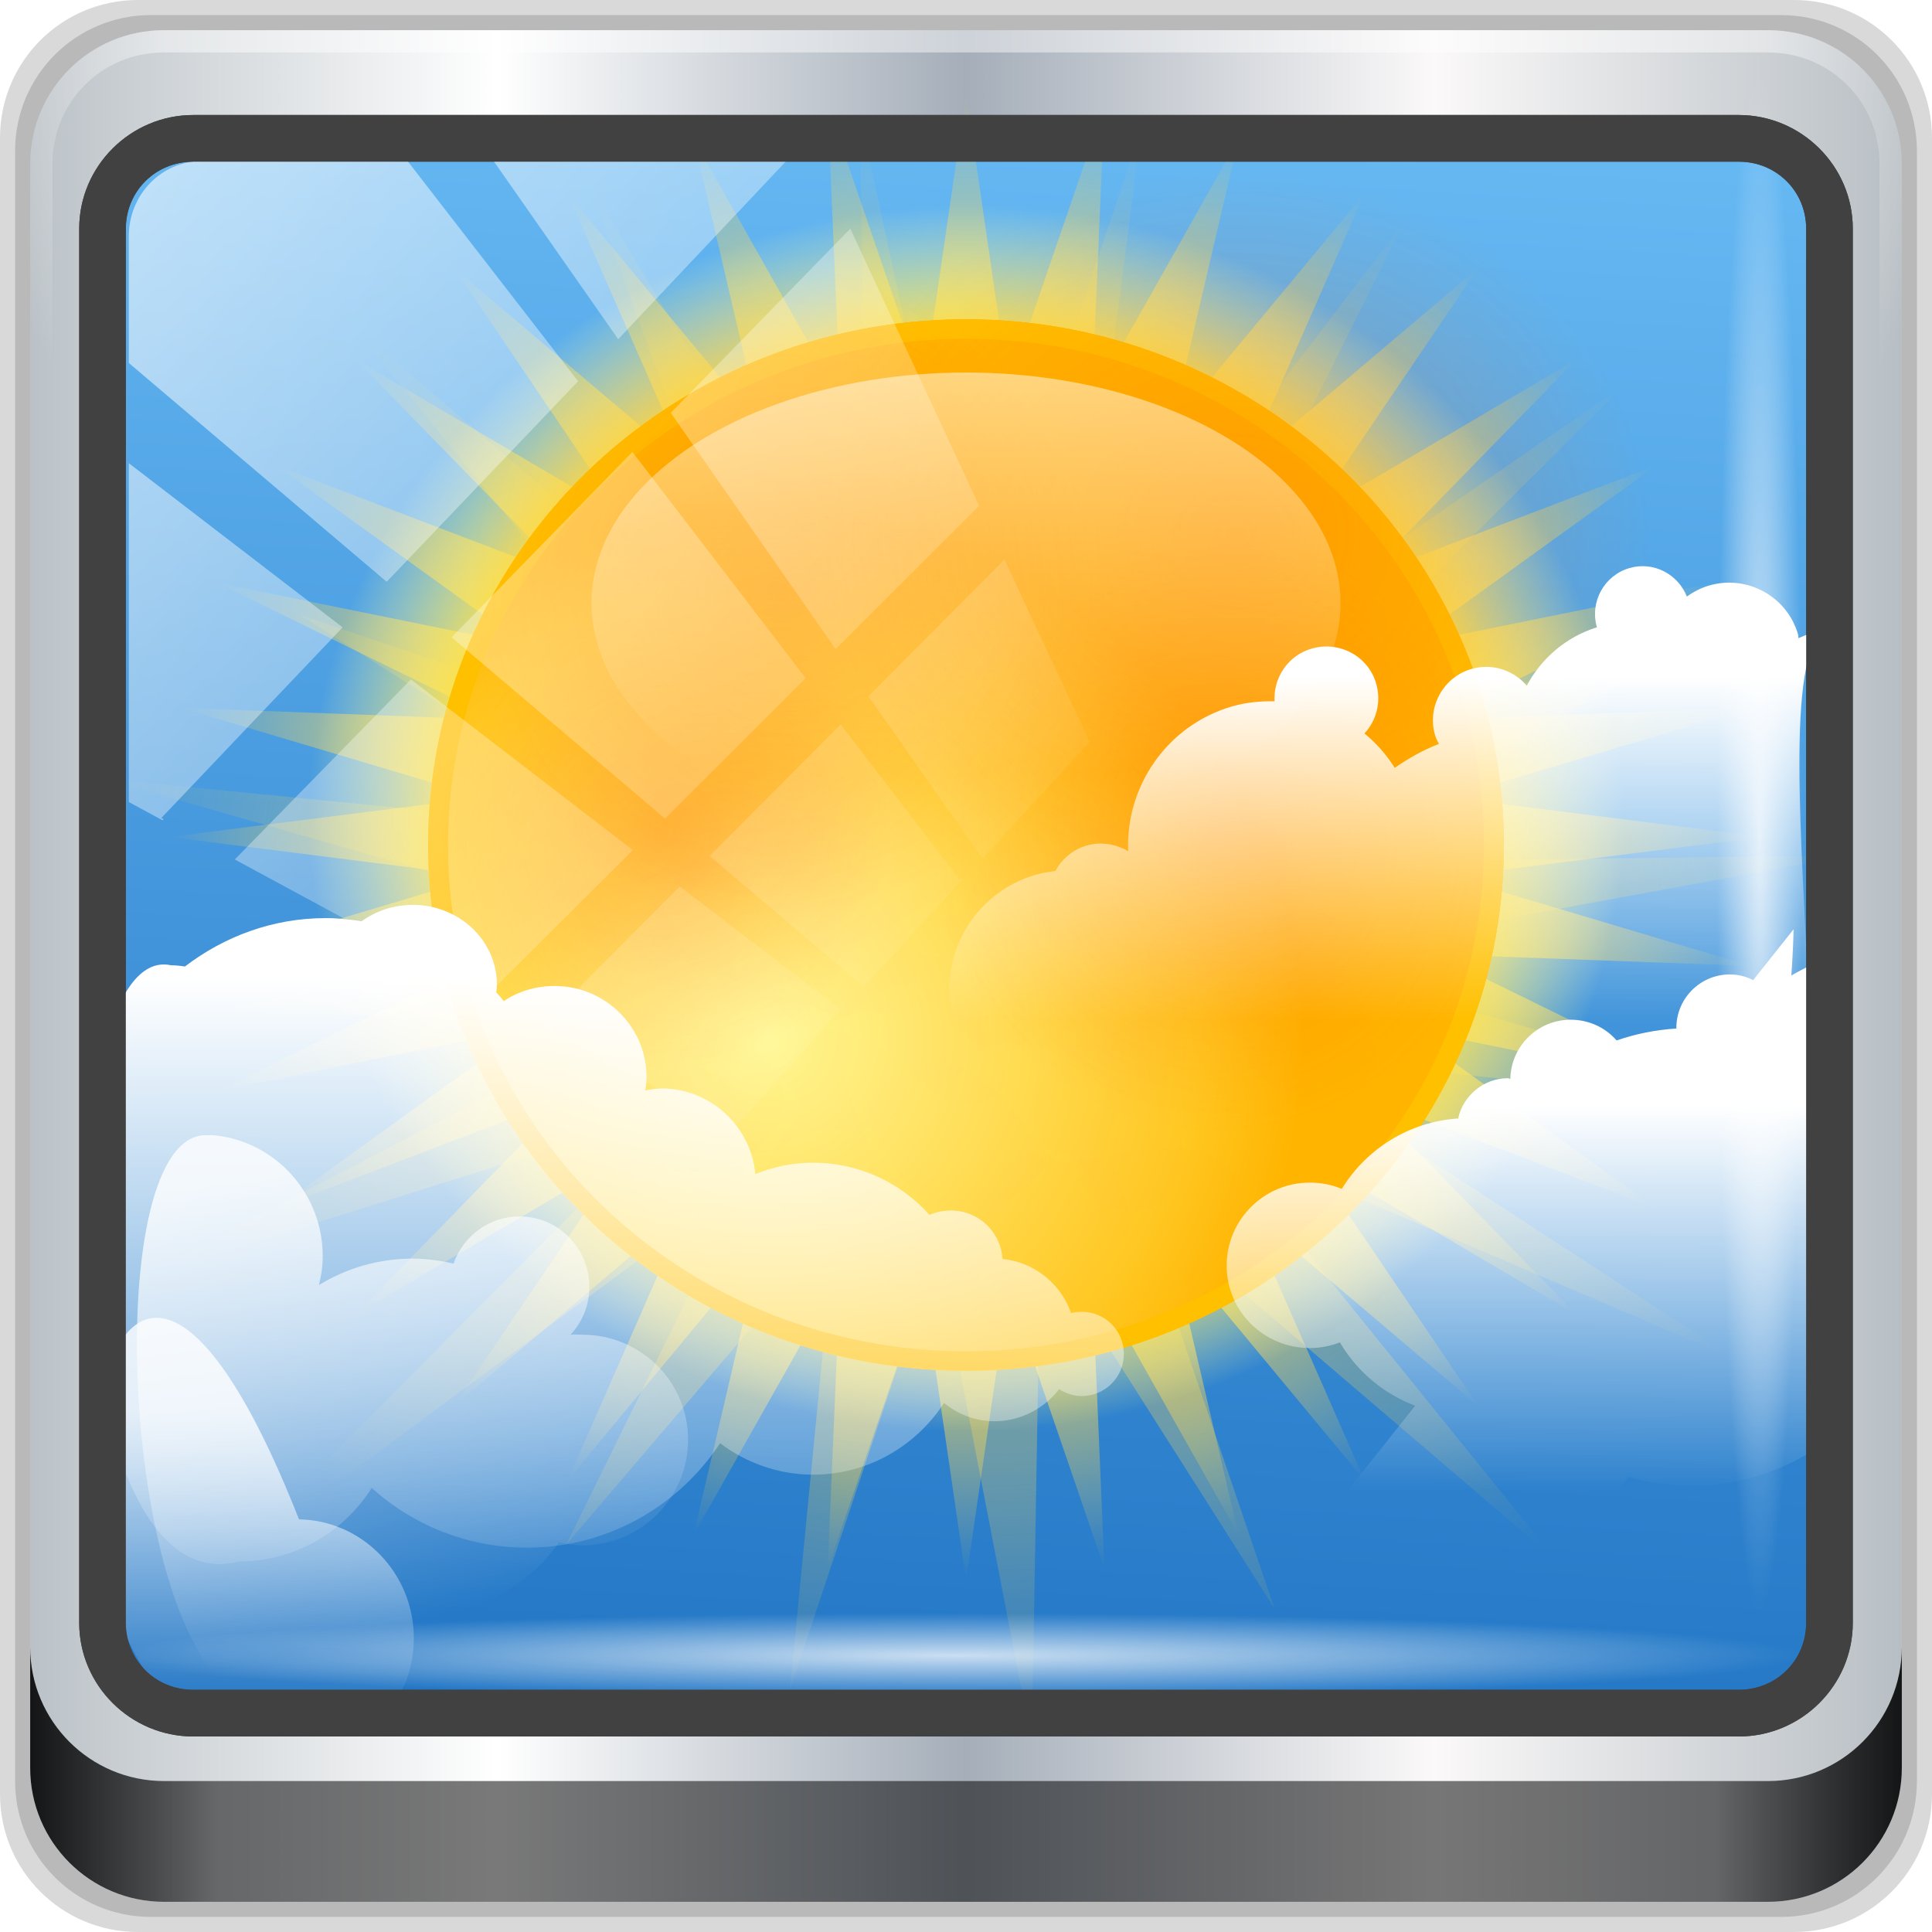 <?xml version="1.0" encoding="UTF-8" standalone="no"?>
<!-- Created with Inkscape (http://www.inkscape.org/) -->

<svg
   xmlns:dc="http://purl.org/dc/elements/1.1/"
   xmlns:cc="http://creativecommons.org/ns#"
   xmlns:rdf="http://www.w3.org/1999/02/22-rdf-syntax-ns#"
   xmlns:svg="http://www.w3.org/2000/svg"
   xmlns="http://www.w3.org/2000/svg"
   xmlns:xlink="http://www.w3.org/1999/xlink"
   xmlns:sodipodi="http://sodipodi.sourceforge.net/DTD/sodipodi-0.dtd"
   xmlns:inkscape="http://www.inkscape.org/namespaces/inkscape"
   width="96px"
   height="96px"
   id="svg15909"
   version="1.1"
   inkscape:version="0.92.2 5c3e80d, 2017-08-06"
   sodipodi:docname="weather-clouds.svg">
  <defs
     id="defs15911">
    <linearGradient
       y2="47"
       x2="90"
       y1="47"
       x1="6"
       gradientTransform="matrix(1.107,0,0,1.107,-5.143,-4.036)"
       gradientUnits="userSpaceOnUse"
       id="linearGradient3825"
       xlink:href="#linearGradient6139-0"
       inkscape:collect="always" />
    <linearGradient
       id="linearGradient6139-0">
      <stop
         id="stop6141-2"
         offset="0"
         style="stop-color:#bbc2c7;stop-opacity:1" />
      <stop
         style="stop-color:#ffffff;stop-opacity:1;"
         offset="0.25"
         id="stop6151-0" />
      <stop
         style="stop-color:#a5aeb9;stop-opacity:1"
         offset="0.5"
         id="stop6147-1" />
      <stop
         id="stop6149-4"
         offset="0.75"
         style="stop-color:#fbf9f9;stop-opacity:1;" />
      <stop
         id="stop6143-4"
         offset="1"
         style="stop-color:#b8bfc4;stop-opacity:1" />
    </linearGradient>
    <radialGradient
       r="42"
       fy="-27"
       fx="48"
       cy="-27"
       cx="48"
       gradientTransform="matrix(-1.187,0,0,-0.969,104.978,-24.657)"
       gradientUnits="userSpaceOnUse"
       id="radialGradient3827"
       xlink:href="#linearGradient4091-0-3-0-7"
       inkscape:collect="always" />
    <linearGradient
       id="linearGradient4091-0-3-0-7">
      <stop
         style="stop-color:#ffffff;stop-opacity:1;"
         offset="0"
         id="stop4093-3-6-4-2" />
      <stop
         id="stop4099-6-1-8-3"
         offset="0.8"
         style="stop-color:#ffffff;stop-opacity:1;" />
      <stop
         style="stop-color:#ffffff;stop-opacity:0;"
         offset="1"
         id="stop4095-1-0-7-9" />
    </linearGradient>
    <linearGradient
       y2="88.172"
       x2="94.5"
       y1="88.172"
       x1="1.5"
       gradientTransform="translate(-3e-6)"
       gradientUnits="userSpaceOnUse"
       id="linearGradient3829"
       xlink:href="#linearGradient3832-0-6-1-1"
       inkscape:collect="always" />
    <linearGradient
       id="linearGradient3832-0-6-1-1">
      <stop
         style="stop-color:#000000;stop-opacity:1;"
         offset="0"
         id="stop3834-6-3-7-1" />
      <stop
         id="stop3872-2-4"
         offset="0.1"
         style="stop-color:#000000;stop-opacity:0.588;" />
      <stop
         style="stop-color:#000000;stop-opacity:0.588;"
         offset="0.9"
         id="stop3844-6-2-7-6" />
      <stop
         style="stop-color:#000000;stop-opacity:1;"
         offset="1"
         id="stop3836-5-0-2-9" />
    </linearGradient>
    <linearGradient
       x1="45.448"
       y1="92.54"
       x2="45.448"
       y2="7.017"
       id="ButtonShadow-1"
       gradientUnits="userSpaceOnUse"
       gradientTransform="scale(1.006,0.994)">
      <stop
         id="stop3750-9"
         style="stop-color:#000000;stop-opacity:1"
         offset="0" />
      <stop
         id="stop3752-9"
         style="stop-color:#000000;stop-opacity:0.588"
         offset="1" />
    </linearGradient>
    <filter
       color-interpolation-filters="sRGB"
       id="filter3174-3">
      <feGaussianBlur
         id="feGaussianBlur3176-6"
         stdDeviation="1.71" />
    </filter>
    <linearGradient
       inkscape:collect="always"
       xlink:href="#linearGradient3700-5"
       id="linearGradient13189"
       x1="38.97"
       y1="52.984"
       x2="43.66"
       y2="-28.269"
       gradientUnits="userSpaceOnUse"
       gradientTransform="translate(0,32)" />
    <linearGradient
       id="linearGradient3700-5">
      <stop
         id="stop3702-49"
         offset="0"
         style="stop-color:#2276c5;stop-opacity:1;" />
      <stop
         id="stop3704-12"
         offset="1"
         style="stop-color:#68baf4;stop-opacity:1;" />
    </linearGradient>
    <clipPath
       id="clipPath3301-6"
       clipPathUnits="userSpaceOnUse">
      <rect
         style="fill:#ff00ff;fill-opacity:1;fill-rule:nonzero;stroke:none;display:inline"
         id="rect3303-2"
         width="84"
         height="80"
         x="6"
         y="6"
         rx="6"
         ry="6" />
    </clipPath>
    <radialGradient
       r="52.047"
       fy="31.114"
       fx="65.325"
       cy="31.114"
       cx="65.325"
       gradientTransform="matrix(0.834,0,0,0.777,-5.99,21.956)"
       gradientUnits="userSpaceOnUse"
       id="radialGradient4524-3-8"
       xlink:href="#linearGradient3762-0-6-6"
       inkscape:collect="always" />
    <linearGradient
       id="linearGradient3762-0-6-6">
      <stop
         id="stop3764-5-7-3"
         offset="0"
         style="stop-color:#ffda56;stop-opacity:1;" />
      <stop
         style="stop-color:#ffda56;stop-opacity:1;"
         offset="0.641"
         id="stop3770-3-8-3" />
      <stop
         id="stop3766-9-3-5"
         offset="1"
         style="stop-color:#ffda56;stop-opacity:0;" />
    </linearGradient>
    <radialGradient
       r="40"
       fy="32"
       fx="64"
       cy="32"
       cx="64"
       gradientUnits="userSpaceOnUse"
       id="radialGradient4522-7-2"
       xlink:href="#linearGradient3762-0-6-6"
       inkscape:collect="always" />
    <linearGradient
       id="linearGradient15722">
      <stop
         id="stop15724"
         offset="0"
         style="stop-color:#ffda56;stop-opacity:1;" />
      <stop
         style="stop-color:#ffda56;stop-opacity:1;"
         offset="0.641"
         id="stop15726" />
      <stop
         id="stop15728"
         offset="1"
         style="stop-color:#ffda56;stop-opacity:0;" />
    </linearGradient>
    <radialGradient
       r="32"
       fy="32"
       fx="64"
       cy="32"
       cx="64"
       gradientUnits="userSpaceOnUse"
       id="radialGradient4520-4-6"
       xlink:href="#linearGradient3752-3-6-6"
       inkscape:collect="always"
       gradientTransform="matrix(1.021,0,0,0.952,-17.336,10.204)" />
    <linearGradient
       id="linearGradient3752-3-6-6">
      <stop
         style="stop-color:#ffdc4d;stop-opacity:1;"
         offset="0"
         id="stop3754-6-7-5" />
      <stop
         id="stop3756-2-4-5"
         offset="0.776"
         style="stop-color:#ffe041;stop-opacity:1;" />
      <stop
         style="stop-color:#fffda4;stop-opacity:0;"
         offset="1"
         id="stop3758-7-2-1" />
    </linearGradient>
    <radialGradient
       r="32"
       fy="43.852"
       fx="52.148"
       cy="43.852"
       cx="52.148"
       gradientUnits="userSpaceOnUse"
       id="radialGradient4518-8-0"
       xlink:href="#linearGradient3699-8-1-2"
       inkscape:collect="always"
       gradientTransform="matrix(0.835,0,0,0.816,-5.457,15.865)" />
    <linearGradient
       id="linearGradient3699-8-1-2">
      <stop
         id="stop3701-8-2-0"
         offset="0"
         style="stop-color:#fff894;stop-opacity:1;" />
      <stop
         style="stop-color:#ffc822;stop-opacity:1;"
         offset="0.8"
         id="stop4084-2-2" />
      <stop
         id="stop3703-4-7-5"
         offset="1"
         style="stop-color:#ffb400;stop-opacity:1;" />
    </linearGradient>
    <clipPath
       id="clipPath4303-1"
       clipPathUnits="userSpaceOnUse">
      <path
         transform="matrix(0.844,0,0,0.844,-6,14)"
         d="m 96,32 a 32,32 0 1 1 -64,0 32,32 0 1 1 64,0 z"
         sodipodi:ry="32"
         sodipodi:rx="32"
         sodipodi:cy="32"
         sodipodi:cx="64"
         id="path4305-6"
         style="color:#000000;fill:#ff0000;fill-opacity:1;fill-rule:nonzero;stroke:none;stroke-width:1.5;marker:none;visibility:visible;display:inline;overflow:visible;enable-background:accumulate"
         sodipodi:type="arc" />
    </clipPath>
    <radialGradient
       r="10.81"
       fy="44.185"
       fx="57.034"
       cy="44.185"
       cx="57.034"
       gradientTransform="matrix(1.309,0,0,1.367,-14.244,-18.935)"
       gradientUnits="userSpaceOnUse"
       id="radialGradient4508-7-8"
       xlink:href="#linearGradient4271-7-4"
       inkscape:collect="always" />
    <linearGradient
       id="linearGradient4271-7-4"
       inkscape:collect="always">
      <stop
         id="stop4273-6-9"
         offset="0"
         style="stop-color:#ff6600;stop-opacity:1;" />
      <stop
         id="stop4275-7-6"
         offset="1"
         style="stop-color:#ff6600;stop-opacity:0;" />
    </linearGradient>
    <radialGradient
       r="10.81"
       fy="44.185"
       fx="57.034"
       cy="44.185"
       cx="57.034"
       gradientTransform="matrix(1.032,0,0,1.078,-25.806,-6.159)"
       gradientUnits="userSpaceOnUse"
       id="radialGradient4510-5-2"
       xlink:href="#linearGradient4271-7-4"
       inkscape:collect="always" />
    <radialGradient
       r="10.81"
       fy="44.185"
       fx="57.034"
       cy="44.185"
       cx="57.034"
       gradientTransform="matrix(1.436,0,0,1.501,-43.027,-36.855)"
       gradientUnits="userSpaceOnUse"
       id="radialGradient4512-9-0"
       xlink:href="#linearGradient4271-7-4"
       inkscape:collect="always" />
    <radialGradient
       r="10.81"
       fy="44.185"
       fx="57.034"
       cy="44.185"
       cx="57.034"
       gradientTransform="matrix(1.903,0,0,1.676,-47.124,-47.53)"
       gradientUnits="userSpaceOnUse"
       id="radialGradient4514-3-9"
       xlink:href="#linearGradient4271-7-4"
       inkscape:collect="always" />
    <linearGradient
       y2="55.536"
       x2="64.996"
       y1="-0.909"
       x1="64.996"
       gradientUnits="userSpaceOnUse"
       id="linearGradient4516-3-7"
       xlink:href="#linearGradient4090-5-3"
       inkscape:collect="always"
       gradientTransform="matrix(0.582,0,0,0.358,10.78,18.51)" />
    <linearGradient
       id="linearGradient4090-5-3"
       inkscape:collect="always">
      <stop
         id="stop4092-1-2"
         offset="0"
         style="stop-color:#ffffff;stop-opacity:1;" />
      <stop
         id="stop4094-9-9"
         offset="1"
         style="stop-color:#ffffff;stop-opacity:0;" />
    </linearGradient>
    <filter
       height="1.24"
       y="-0.12"
       width="1.235"
       x="-0.118"
       id="filter4421-9"
       inkscape:collect="always"
       color-interpolation-filters="sRGB">
      <feGaussianBlur
         id="feGaussianBlur4423-4"
         stdDeviation="0.569"
         inkscape:collect="always" />
    </filter>
    <filter
       height="1.257"
       y="-0.129"
       width="1.271"
       x="-0.135"
       id="filter4425-7"
       inkscape:collect="always"
       color-interpolation-filters="sRGB">
      <feGaussianBlur
         id="feGaussianBlur4427-7"
         stdDeviation="0.569"
         inkscape:collect="always" />
    </filter>
    <filter
       id="filter4429-8"
       inkscape:collect="always"
       color-interpolation-filters="sRGB">
      <feGaussianBlur
         id="feGaussianBlur4431-2"
         stdDeviation="0.569"
         inkscape:collect="always" />
    </filter>
    <filter
       height="1.232"
       y="-0.116"
       width="1.138"
       x="-0.069"
       id="filter4433-5"
       inkscape:collect="always"
       color-interpolation-filters="sRGB">
      <feGaussianBlur
         id="feGaussianBlur4435-2"
         stdDeviation="0.569"
         inkscape:collect="always" />
    </filter>
    <filter
       id="filter4437-9"
       inkscape:collect="always"
       color-interpolation-filters="sRGB">
      <feGaussianBlur
         id="feGaussianBlur4439-1"
         stdDeviation="0.569"
         inkscape:collect="always" />
    </filter>
    <filter
       id="filter4441-7"
       inkscape:collect="always"
       color-interpolation-filters="sRGB">
      <feGaussianBlur
         id="feGaussianBlur4443-4"
         stdDeviation="0.569"
         inkscape:collect="always" />
    </filter>
    <filter
       id="filter4445-2"
       inkscape:collect="always"
       color-interpolation-filters="sRGB">
      <feGaussianBlur
         id="feGaussianBlur4447-9"
         stdDeviation="0.569"
         inkscape:collect="always" />
    </filter>
    <filter
       height="1.2"
       y="-0.1"
       width="1.146"
       x="-0.073"
       id="filter4449-8"
       inkscape:collect="always"
       color-interpolation-filters="sRGB">
      <feGaussianBlur
         id="feGaussianBlur4451-5"
         stdDeviation="0.569"
         inkscape:collect="always" />
    </filter>
    <filter
       id="filter4453-4"
       inkscape:collect="always"
       color-interpolation-filters="sRGB">
      <feGaussianBlur
         id="feGaussianBlur4455-3"
         stdDeviation="0.569"
         inkscape:collect="always" />
    </filter>
    <filter
       id="filter4457-6"
       inkscape:collect="always"
       color-interpolation-filters="sRGB">
      <feGaussianBlur
         id="feGaussianBlur4459-0"
         stdDeviation="0.569"
         inkscape:collect="always" />
    </filter>
    <filter
       height="1.421"
       y="-0.21"
       width="1.207"
       x="-0.103"
       id="filter4461-2"
       inkscape:collect="always"
       color-interpolation-filters="sRGB">
      <feGaussianBlur
         id="feGaussianBlur4463-0"
         stdDeviation="0.569"
         inkscape:collect="always" />
    </filter>
    <filter
       height="1.22"
       y="-0.11"
       width="1.142"
       x="-0.071"
       id="filter4465-1"
       inkscape:collect="always"
       color-interpolation-filters="sRGB">
      <feGaussianBlur
         id="feGaussianBlur4467-0"
         stdDeviation="0.569"
         inkscape:collect="always" />
    </filter>
    <filter
       id="filter4469-4"
       inkscape:collect="always"
       color-interpolation-filters="sRGB">
      <feGaussianBlur
         id="feGaussianBlur4471-3"
         stdDeviation="0.569"
         inkscape:collect="always" />
    </filter>
    <filter
       height="1.241"
       y="-0.121"
       width="1.14"
       x="-0.07"
       id="filter4473-0"
       inkscape:collect="always"
       color-interpolation-filters="sRGB">
      <feGaussianBlur
         id="feGaussianBlur4475-4"
         stdDeviation="0.569"
         inkscape:collect="always" />
    </filter>
    <clipPath
       id="clipPath3974-1"
       clipPathUnits="userSpaceOnUse">
      <rect
         ry="6"
         rx="6"
         y="6"
         x="6"
         height="84"
         width="84"
         id="rect3976-0"
         style="fill:#ff00ff;fill-opacity:1;fill-rule:nonzero;stroke:none" />
    </clipPath>
    <linearGradient
       inkscape:collect="always"
       xlink:href="#linearGradient3814-9-2"
       id="linearGradient14021"
       gradientUnits="userSpaceOnUse"
       gradientTransform="matrix(-0.96,0.279,0.279,0.96,113.439,9.947)"
       x1="39.819"
       y1="13.056"
       x2="44.586"
       y2="29.471" />
    <linearGradient
       id="linearGradient3814-9-2"
       inkscape:collect="always">
      <stop
         id="stop3816-9-47"
         offset="0"
         style="stop-color:#ffffff;stop-opacity:1;" />
      <stop
         id="stop3818-8-10"
         offset="1"
         style="stop-color:#ffffff;stop-opacity:0;" />
    </linearGradient>
    <linearGradient
       inkscape:collect="always"
       xlink:href="#linearGradient3814-9-2"
       id="linearGradient14023"
       gradientUnits="userSpaceOnUse"
       gradientTransform="translate(-10,-8.348)"
       x1="35.838"
       y1="56.924"
       x2="35.838"
       y2="89.995" />
    <linearGradient
       inkscape:collect="always"
       xlink:href="#linearGradient3814-9-2"
       id="linearGradient14025"
       gradientUnits="userSpaceOnUse"
       gradientTransform="translate(44.277,10.885)"
       x1="45.967"
       y1="28.946"
       x2="45.967"
       y2="48.086" />
    <linearGradient
       inkscape:collect="always"
       xlink:href="#linearGradient3814-9-2"
       id="linearGradient14027"
       gradientUnits="userSpaceOnUse"
       gradientTransform="matrix(-1,0,0,1,80.942,32.977)"
       x1="76.758"
       y1="27.41"
       x2="71.266"
       y2="50.225" />
    <linearGradient
       inkscape:collect="always"
       xlink:href="#linearGradient3862-9-7"
       id="linearGradient14029"
       gradientUnits="userSpaceOnUse"
       gradientTransform="matrix(-1.08,0,0,1.099,90.822,0.802)"
       x1="75.918"
       y1="63.139"
       x2="75.918"
       y2="76.55" />
    <linearGradient
       id="linearGradient3862-9-7"
       inkscape:collect="always">
      <stop
         id="stop3864-9-2"
         offset="0"
         style="stop-color:#ffffff;stop-opacity:1;" />
      <stop
         id="stop3866-2-0"
         offset="1"
         style="stop-color:#ffffff;stop-opacity:0;" />
    </linearGradient>
    <linearGradient
       inkscape:collect="always"
       xlink:href="#linearGradient4213-7-8"
       id="linearGradient4967"
       gradientUnits="userSpaceOnUse"
       x1="2.771"
       y1="-28.642"
       x2="50.528"
       y2="14.514" />
    <linearGradient
       inkscape:collect="always"
       id="linearGradient4213-7-8">
      <stop
         style="stop-color:#ffffff;stop-opacity:1;"
         offset="0"
         id="stop4215-6-5" />
      <stop
         style="stop-color:#ffffff;stop-opacity:0;"
         offset="1"
         id="stop4217-5-2" />
    </linearGradient>
    <clipPath
       clipPathUnits="userSpaceOnUse"
       id="clipPath4156-4-6">
      <path
         style="opacity:0.6;fill:#ffffff;fill-opacity:1;stroke:none"
         d="m 27.046,-55.695 -14.214,13.321 0.061,0 15.653,21.771 10.231,-10.546 C 38.562,-32.302 27.468,-54.819 27.046,-55.695 z M 9.647,-39.383 -5.241,-25.321 15.988,-7.806 26.372,-18.383 9.647,-39.383 z m 31.491,12.951 -9.741,9.714 8.945,12.458 7.781,-7.555 -6.984,-14.617 z m -49.84,4.379 -13.754,12.982 26.283,13.846 0.061,-0.062 -0.123,-0.062 L 13.599,-5.401 -8.702,-22.053 z m 38.015,7.401 -9.803,9.775 11.579,9.559 7.628,-7.401 -8.669,-11.009 -0.735,-0.925 z m 20.187,5.674 -7.383,7.216 6.188,8.542 5.82,-6.137 -4.626,-9.621 z m -32.195,6.322 -9.557,9.498 13.662,7.185 7.934,-7.678 -12.039,-9.004 z m 23.312,2.374 -7.107,6.938 8.363,6.907 5.361,-5.674 -0.061,-0.092 -0.092,0.123 -6.464,-8.203 z m -8.73,8.542 -7.505,7.339 10.354,5.458 c 1.397,-1.321 5.675,-6.123 5.851,-6.322 L 31.886,8.26 z"
         id="path4158-0-3"
         inkscape:connector-curvature="0" />
    </clipPath>
    <radialGradient
       r="43.199"
       fy="44.893"
       fx="13.948"
       cy="44.893"
       cx="13.948"
       gradientTransform="matrix(0.975,0,0,0.049,33.826,80.064)"
       gradientUnits="userSpaceOnUse"
       id="radialGradient4992"
       xlink:href="#linearGradient4133-5"
       inkscape:collect="always" />
    <linearGradient
       inkscape:collect="always"
       id="linearGradient4133-5">
      <stop
         style="stop-color:#ffffff;stop-opacity:1;"
         offset="0"
         id="stop4135-4" />
      <stop
         style="stop-color:#ffffff;stop-opacity:0;"
         offset="1"
         id="stop4137-5" />
    </linearGradient>
    <radialGradient
       r="43.199"
       fy="44.893"
       fx="13.948"
       cy="44.893"
       cx="13.948"
       gradientTransform="matrix(0.888,0,0,0.049,29.382,-89.635)"
       gradientUnits="userSpaceOnUse"
       id="radialGradient3833-1"
       xlink:href="#linearGradient4133-5"
       inkscape:collect="always" />
    <radialGradient
       r="43.199"
       fy="44.893"
       fx="13.948"
       cy="44.893"
       cx="13.948"
       gradientTransform="matrix(0.888,0,0,0.049,29.382,-89.635)"
       gradientUnits="userSpaceOnUse"
       id="radialGradient15899"
       xlink:href="#linearGradient4133-5"
       inkscape:collect="always" />
    <linearGradient
       inkscape:collect="always"
       xlink:href="#linearGradient3814-9-2"
       id="linearGradient1122"
       gradientUnits="userSpaceOnUse"
       gradientTransform="translate(44.297,25.982)"
       x1="45.967"
       y1="28.946"
       x2="45.967"
       y2="48.086" />
  </defs>
  <sodipodi:namedview
     id="base"
     pagecolor="#ffffff"
     bordercolor="#666666"
     borderopacity="1.0"
     inkscape:pageopacity="0.0"
     inkscape:pageshadow="2"
     inkscape:zoom="5.0642346"
     inkscape:cx="37.989219"
     inkscape:cy="51.379086"
     inkscape:current-layer="svg15909"
     showgrid="true"
     inkscape:grid-bbox="true"
     inkscape:document-units="px"
     inkscape:window-width="1280"
     inkscape:window-height="948"
     inkscape:window-x="0"
     inkscape:window-y="17"
     inkscape:window-maximized="1" />
  <g
     id="livello1"
     inkscape:label="Livello 1"
     inkscape:groupmode="livello" />
  <path
     inkscape:connector-curvature="0"
     id="path3288"
     d="M 89.143,0 H 6.857 C 3.058,0 -6e-7,3.058 -6e-7,6.857 V 89.143 C -6e-7,92.942 3.058,96 6.857,96 H 89.143 c 3.799,0 6.857,-3.058 6.857,-6.857 V 6.857 C 96,3.058 92.942,0 89.143,0 Z"
     style="display:inline;opacity:0.15;fill:#000000;fill-opacity:1;fill-rule:nonzero;stroke:none" />
  <path
     style="display:inline;opacity:0.15;fill:#000000;fill-opacity:1;fill-rule:nonzero;stroke:none"
     d="M 88.5,0.75 H 7.5 c -3.739,0 -6.75,3.01 -6.75,6.75 V 88.5 c 0,3.74 3.011,6.75 6.75,6.75 H 88.5 c 3.74,0 6.75,-3.01 6.75,-6.75 V 7.5 C 95.25,3.76 92.24,0.75 88.5,0.75 Z"
     id="path4085"
     inkscape:connector-curvature="0" />
  <path
     inkscape:connector-curvature="0"
     id="rect4251-1"
     d="M 87.857,1.5 H 8.143 C 4.463,1.5 1.5,4.463 1.5,8.143 V 87.857 c 0,3.68 2.963,6.643 6.643,6.643 H 87.857 c 3.68,0 6.643,-2.963 6.643,-6.643 V 8.143 C 94.5,4.463 91.537,1.5 87.857,1.5 Z"
     style="display:inline;fill:url(#linearGradient3825);fill-opacity:1;fill-rule:nonzero;stroke:none" />
  <path
     inkscape:connector-curvature="0"
     id="path4236-5"
     d="m 8.143,1.5 c -3.68,0 -6.643,2.963 -6.643,6.643 V 24.75 H 2.607 V 8.143 c 0,-3.086 2.45,-5.536 5.536,-5.536 H 87.857 c 3.086,0 5.536,2.45 5.536,5.536 V 24.75 h 1.107 V 8.143 c 0,-3.68 -2.963,-6.643 -6.643,-6.643 z"
     style="display:inline;opacity:0.45;fill:url(#radialGradient3827);fill-opacity:1;fill-rule:nonzero;stroke:none;stroke-width:1.107" />
  <path
     id="path4118"
     d="m 1.5,81.844 v 6 c 0,3.68 2.976,6.656 6.656,6.656 H 87.844 c 3.68,0 6.656,-2.976 6.656,-6.656 v -6 c 0,3.68 -2.976,6.656 -6.656,6.656 H 8.156 C 4.476,88.5 1.5,85.524 1.5,81.844 Z"
     style="display:inline;opacity:0.891;fill:url(#linearGradient3829);fill-opacity:1;fill-rule:nonzero;stroke:none"
     inkscape:connector-curvature="0" />
  <rect
     style="fill:url(#linearGradient13189);fill-opacity:1;stroke:none"
     id="rect4117"
     width="88"
     height="80"
     x="4"
     y="5.9"
     ry="5.443"
     rx="6.214" />
  <path
     inkscape:connector-curvature="0"
     id="path4989"
     d="m 9.604,5.715 c -3.117,0 -5.668,2.54 -5.668,5.646 v 69.278 c 0,3.106 2.551,5.646 5.668,5.646 H 86.396 c 3.117,0 5.668,-2.54 5.668,-5.646 V 11.361 c 0,-3.106 -2.551,-5.646 -5.668,-5.646 z m 0,2.319 H 86.396 c 1.888,0 3.352,1.48 3.352,3.327 v 69.278 c 0,1.846 -1.464,3.327 -3.352,3.327 H 9.604 c -1.888,0 -3.352,-1.48 -3.352,-3.327 V 11.361 c 0,-1.846 1.464,-3.327 3.352,-3.327 z"
     style="color:#000000;font-style:normal;font-variant:normal;font-weight:normal;font-stretch:normal;font-size:medium;line-height:normal;font-family:Sans;-inkscape-font-specification:Sans;text-indent:0;text-align:start;text-decoration:none;text-decoration-line:none;letter-spacing:normal;word-spacing:normal;text-transform:none;writing-mode:lr-tb;direction:ltr;baseline-shift:baseline;text-anchor:start;display:inline;overflow:visible;visibility:visible;fill:#414141;fill-opacity:1;stroke:none;stroke-width:2.376;marker:none;enable-background:accumulate" />
  <path
     inkscape:connector-curvature="0"
     sodipodi:nodetypes="ccccccccccccccccccccccccccccccccccccccccc"
     id="path3663"
     d="M 69.8,10.998 57.837,34.932 80.687,19.144 61.306,38.491 88.317,30 63.414,42.866 91.943,42.503 63.956,47.629 91.21,55.43 62.878,52.314 86.19,67.515 60.287,56.462 77.373,77.574 56.434,59.666 63.325,79.921 51.699,61.614 51.271,86.609 46.544,62.115 39.251,83.959 41.474,61.119 28.142,76.741 36.985,58.725 10.686,78.153 33.516,55.165 6.505,63.656 31.408,50.79 10.596,50.242 30.866,46.027 5.09,38.681 31.944,41.342 14.872,30.542 34.535,37.195 17.449,16.082 38.388,33.99 29.198,9.032 43.123,32.042 42.73,5.682 48.278,31.541 56.721,6.359 53.348,32.537 Z"
     style="color:#000000;display:inline;overflow:visible;visibility:visible;opacity:0.3;fill:url(#radialGradient4524-3-8);fill-opacity:1;fill-rule:nonzero;stroke:none;stroke-width:1.203;marker:none;enable-background:accumulate" />
  <path
     transform="matrix(0.99,0,0,0.923,-15.356,12.051)"
     d="M 98.641,52 83.987,45.995 94.642,57.712 81.253,49.253 89.712,62.642 77.995,51.987 84,66.641 74.312,54.114 77.681,69.588 70.315,55.569 70.946,71.392 66.127,56.307 64,72 61.873,56.307 57.054,71.392 57.685,55.569 50.319,69.588 53.688,54.114 44,66.641 50.005,51.987 38.288,62.642 46.747,49.253 33.358,57.712 44.013,45.995 29.359,52 41.886,42.312 26.412,45.681 40.431,38.315 24.608,38.946 39.693,34.127 24,32 39.693,29.873 24.608,25.054 40.431,25.685 26.412,18.319 41.886,21.688 29.359,12 44.013,18.005 33.358,6.288 46.747,14.747 38.288,1.358 50.005,12.013 44,-2.641 53.688,9.886 50.319,-5.588 57.685,8.431 57.054,-7.392 61.873,7.693 64,-8 66.127,7.693 70.946,-7.392 70.315,8.431 77.681,-5.588 74.312,9.886 84,-2.641 77.995,12.013 89.712,1.358 81.253,14.747 94.642,6.288 83.987,18.005 98.641,12 86.114,21.688 101.588,18.319 87.569,25.685 103.392,25.054 88.307,29.873 104,32 88.307,34.127 103.392,38.946 87.569,38.315 101.588,45.681 86.114,42.312 Z"
     inkscape:randomized="0"
     inkscape:rounded="1.7347235e-17"
     inkscape:flatsided="false"
     sodipodi:arg2="0.61086524"
     sodipodi:arg1="0.52359878"
     sodipodi:r2="24.4"
     sodipodi:r1="40"
     sodipodi:cy="32"
     sodipodi:cx="64"
     sodipodi:sides="36"
     id="path3760"
     style="color:#000000;display:inline;overflow:visible;visibility:visible;opacity:0.8;fill:url(#radialGradient4522-7-2);fill-opacity:1;fill-rule:nonzero;stroke:none;stroke-width:1.5;marker:none;enable-background:accumulate"
     sodipodi:type="star" />
  <ellipse
     cy="40.674"
     cx="48"
     id="path3651"
     style="color:#000000;display:inline;overflow:visible;visibility:visible;fill:url(#radialGradient4520-4-6);fill-opacity:1;fill-rule:nonzero;stroke:none;stroke-width:1.479;marker:none;enable-background:accumulate"
     rx="32.668"
     ry="30.469" />
  <ellipse
     cy="41.989"
     cx="48"
     style="color:#000000;display:inline;overflow:visible;visibility:visible;fill:url(#radialGradient4518-8-0);fill-opacity:1;fill-rule:nonzero;stroke:none;stroke-width:1.239;marker:none;enable-background:accumulate"
     id="path3695"
     rx="26.728"
     ry="26.124" />
  <path
     inkscape:connector-curvature="0"
     id="path3695-8"
     d="m 48,15.865 c -14.762,0 -26.728,11.696 -26.728,26.124 0,14.428 11.967,26.124 26.728,26.124 14.762,0 26.728,-11.696 26.728,-26.124 C 74.728,27.561 62.762,15.865 48,15.865 Z m 0,0.968 c 14.215,0 25.738,11.263 25.738,25.156 0,13.893 -11.523,25.156 -25.738,25.156 -14.215,0 -25.738,-11.263 -25.738,-25.156 0,-13.893 11.523,-25.156 25.738,-25.156 z"
     style="color:#000000;display:inline;overflow:visible;visibility:visible;fill:#ffc000;fill-opacity:1;fill-rule:nonzero;stroke:none;stroke-width:1.468;marker:none;enable-background:accumulate" />
  <ellipse
     id="path4269"
     style="color:#000000;display:inline;overflow:visible;visibility:visible;opacity:0.3;fill:url(#radialGradient4508-7-8);fill-opacity:1;fill-rule:nonzero;stroke:none;stroke-width:1.94;marker:none;enable-background:accumulate"
     cx="60.387"
     cy="41.472"
     rx="14.146"
     ry="14.779" />
  <ellipse
     style="color:#000000;display:inline;overflow:visible;visibility:visible;opacity:0.3;fill:url(#radialGradient4510-5-2);fill-opacity:1;fill-rule:nonzero;stroke:none;stroke-width:1.53;marker:none;enable-background:accumulate"
     id="path4279"
     cx="33.04"
     cy="41.472"
     rx="11.154"
     ry="11.653" />
  <ellipse
     id="path4283"
     style="color:#000000;display:inline;overflow:visible;visibility:visible;opacity:0.3;fill:url(#radialGradient4512-9-0);fill-opacity:1;fill-rule:nonzero;stroke:none;stroke-width:2.13;marker:none;enable-background:accumulate"
     cx="38.889"
     cy="29.45"
     rx="15.527"
     ry="16.222" />
  <ellipse
     style="color:#000000;display:inline;overflow:visible;visibility:visible;opacity:0.3;fill:url(#radialGradient4514-3-9);fill-opacity:1;fill-rule:nonzero;stroke:none;stroke-width:2.591;marker:none;enable-background:accumulate"
     id="path4287"
     cx="61.399"
     cy="26.528"
     rx="20.57"
     ry="18.119" />
  <ellipse
     cy="29.966"
     cx="48"
     id="path4086"
     style="color:#000000;display:inline;overflow:visible;visibility:visible;opacity:0.5;fill:url(#linearGradient4516-3-7);fill-opacity:1;fill-rule:nonzero;stroke:none;stroke-width:0.684;marker:none;enable-background:accumulate"
     rx="18.61"
     ry="11.456" />
  <path
     inkscape:connector-curvature="0"
     id="path4337"
     d="m 24.81,39.351 c -0.486,1.524 0.032,3.832 1.873,3.539 1.077,2.367 -3.419,3.028 -2.456,5.528 0.391,1.419 2.463,1.21 1.542,-0.445 -0.275,-2.1 2.995,-2.623 3,-0.282 0.914,1.613 3.71,2.718 4.914,0.847 0.854,-1.44 -3.404,-3.484 -0.65,-4.177 2.548,0.77 3.538,-2.508 1.788,-4.017 -1.251,-1.461 -2.792,0.095 -3.1,1.386 -2.125,1.496 -4.441,-0.982 -4.193,-3.069 -0.752,-0.953 -2.491,-0.486 -2.718,0.69 z"
     style="opacity:0.07;fill:#ff6600;stroke:none;filter:url(#filter4421-9)"
     transform="matrix(0.99,0,0,0.968,0.483,0.384)" />
  <path
     inkscape:connector-curvature="0"
     id="path4339"
     d="m 41.211,51.528 c -1.14,-1.576 -2.314,-4.741 0.025,-5.792 2.394,-0.669 3.112,2.303 4.93,2.944 2.067,0.093 2.899,1.706 2.57,3.545 0.312,1.427 2.528,3.158 0.092,3.947 -1.678,0.438 -3.835,-0.888 -3.602,-2.764 0.045,-2.122 -2.241,-2.205 -3.585,-1.506 l -0.247,-0.144 -0.182,-0.231 v 0 z"
     style="opacity:0.07;fill:#ff6600;stroke:none;filter:url(#filter4425-7)"
     transform="matrix(0.99,0,0,0.968,0.483,0.384)" />
  <path
     inkscape:connector-curvature="0"
     id="path4341"
     d="m 31.271,47.552 c 2.068,-0.47 1.593,-3.473 3.444,-4.142 2.746,0.544 1.79,4.163 1.641,6.166 1.332,1.968 5.787,0.475 5.545,3.7 -0.429,2.635 1.508,4.739 1.826,7.109 -0.6,2.643 -4.946,2.958 -5.52,0.11 -1.143,-2.17 3.333,-3.841 0.382,-5.47 -1.89,-0.833 -4.549,-2.115 -6.029,0.084 -1.473,1.947 -4.445,-0.129 -4.128,-2.179 0.297,-2.187 5.12,-0.812 3.946,-3.552 -0.349,-0.568 -1.797,-0.985 -1.108,-1.827 z"
     style="opacity:0.07;fill:#ff6600;stroke:none;filter:url(#filter4429-8)"
     transform="matrix(0.99,0,0,0.968,0.483,0.384)" />
  <path
     inkscape:connector-curvature="0"
     id="path4343"
     d="m 34.005,59.481 c -1.916,-0.986 -2.801,-4.922 0.054,-5.153 2.185,-0.078 2.95,2.589 2.632,4.359 -0.258,2.68 3.684,2.983 5.169,1.363 2.249,-0.159 4.171,3.201 6.38,1.166 1.006,-0.754 2.779,-3.589 3.833,-1.924 -0.656,1.68 -3.772,2.222 -2.832,4.561 -0.294,2.284 -3.306,2.692 -5.009,1.742 -1.532,-1.004 -3.324,-4.116 -5.242,-1.906 -1.796,1.425 -4.894,-0.232 -4.596,-2.535 -0.108,-0.562 -0.202,-1.131 -0.389,-1.674 z"
     style="opacity:0.07;fill:#ff6600;stroke:none;filter:url(#filter4433-5)"
     transform="matrix(0.99,0,0,0.968,0.483,0.384)" />
  <path
     inkscape:connector-curvature="0"
     id="path4345"
     d="m 57.862,41.588 c 1.692,-0.387 3.76,-1.104 5.253,0.177 1.623,1.21 0.947,3.438 1.466,5.12 1.075,1.579 2.868,2.63 3.39,4.573 0.549,1.212 1.005,3.055 -0.321,3.937 -1.679,0.734 -4.202,0.786 -5.202,-1.039 -1.296,-1.325 -1.388,-3.393 -2.485,-4.737 -1.88,-0.6 -3.944,-0.115 -5.856,-0.795 -1.655,-0.183 -3.173,-1.722 -2.722,-3.446 0.575,-2.293 3.031,-3.732 5.311,-3.648 0.39,-0.025 0.782,-0.058 1.165,-0.141 z"
     style="opacity:0.07;fill:#ff6600;stroke:none;filter:url(#filter4437-9)"
     transform="matrix(0.99,0,0,0.968,0.483,0.384)" />
  <path
     inkscape:connector-curvature="0"
     style="opacity:0.07;fill:#ff6600;stroke:none;filter:url(#filter4441-7)"
     d="m 34.875,37.544 c 1.692,-0.387 3.76,-1.104 5.253,0.177 1.623,1.21 0.947,3.438 1.466,5.12 1.075,1.579 2.868,2.63 3.39,4.573 0.549,1.212 1.005,3.055 -0.321,3.937 -1.679,0.734 -4.202,0.786 -5.202,-1.039 -1.296,-1.325 -1.388,-3.393 -2.485,-4.737 -1.88,-0.6 -3.944,-0.115 -5.856,-0.795 -1.655,-0.183 -3.173,-1.722 -2.722,-3.446 0.575,-2.293 3.031,-3.732 5.311,-3.648 0.39,-0.025 0.782,-0.058 1.165,-0.141 z"
     id="path4347"
     transform="matrix(0.99,0,0,0.968,0.483,0.384)" />
  <path
     inkscape:connector-curvature="0"
     transform="matrix(-0.433,0.87,-0.89,-0.423,124.321,15.439)"
     style="opacity:0.07;fill:#ff6600;stroke:none;filter:url(#filter4445-2)"
     d="m 55.418,42.073 c -1.916,-0.986 -2.801,-4.922 0.054,-5.153 2.185,-0.078 2.95,2.589 2.632,4.359 -0.258,2.68 3.684,2.983 5.169,1.363 2.249,-0.159 4.171,3.201 6.38,1.166 1.006,-0.754 2.779,-3.589 3.833,-1.924 -0.656,1.68 -3.772,2.222 -2.832,4.561 -0.294,2.284 -3.306,2.692 -5.009,1.742 -1.532,-1.004 -3.324,-4.116 -5.242,-1.906 -1.796,1.425 -4.894,-0.232 -4.596,-2.535 -0.108,-0.562 -0.202,-1.131 -0.389,-1.674 z"
     id="path4349" />
  <path
     inkscape:connector-curvature="0"
     transform="matrix(-0.962,0.229,-0.234,-0.94,123.826,75.926)"
     id="path4351"
     d="m 63.496,27.343 c 1.692,-0.387 3.76,-1.104 5.253,0.177 1.623,1.21 0.947,3.438 1.466,5.12 1.075,1.579 2.868,2.63 3.39,4.573 0.549,1.212 1.005,3.055 -0.321,3.937 -1.679,0.734 -4.202,0.786 -5.202,-1.039 -1.296,-1.325 -1.388,-3.393 -2.485,-4.737 -1.88,-0.6 -3.944,-0.115 -5.856,-0.795 -1.655,-0.183 -3.173,-1.722 -2.722,-3.446 0.575,-2.293 3.031,-3.732 5.311,-3.648 0.39,-0.025 0.782,-0.058 1.165,-0.141 z"
     style="opacity:0.07;fill:#ff6600;stroke:none;filter:url(#filter4449-8)" />
  <path
     inkscape:connector-curvature="0"
     style="opacity:0.07;fill:#ff6600;stroke:none;filter:url(#filter4453-4)"
     d="m 46.679,46.806 c 2.068,-0.47 1.593,-3.473 3.444,-4.142 2.746,0.544 1.79,4.163 1.641,6.166 1.332,1.968 5.787,0.475 5.545,3.7 -0.429,2.635 1.508,4.739 1.826,7.109 -0.6,2.643 -4.946,2.958 -5.52,0.11 -1.143,-2.17 3.333,-3.841 0.382,-5.47 -1.89,-0.833 -4.549,-2.115 -6.029,0.084 -1.473,1.947 -4.445,-0.129 -4.128,-2.179 0.297,-2.187 5.12,-0.812 3.946,-3.552 -0.349,-0.568 -1.797,-0.985 -1.108,-1.827 z"
     id="path4353"
     transform="matrix(0.99,0,0,0.968,0.483,0.384)" />
  <path
     inkscape:connector-curvature="0"
     transform="matrix(-0.964,-0.219,0.224,-0.943,56.466,106.815)"
     id="path4355"
     d="m 35.911,43.497 c 1.692,-0.387 3.76,-1.104 5.253,0.177 1.623,1.21 0.947,3.438 1.466,5.12 1.075,1.579 2.868,2.63 3.39,4.573 0.549,1.212 1.005,3.055 -0.321,3.937 -1.679,0.734 -4.202,0.786 -5.202,-1.039 -1.296,-1.325 -1.388,-3.393 -2.485,-4.737 -1.88,-0.6 -3.944,-0.115 -5.856,-0.795 -1.655,-0.183 -3.173,-1.722 -2.722,-3.446 0.575,-2.293 3.031,-3.732 5.311,-3.648 0.39,-0.025 0.782,-0.058 1.165,-0.141 z"
     style="opacity:0.07;fill:#ff6600;stroke:none;filter:url(#filter4457-6)" />
  <path
     inkscape:connector-curvature="0"
     transform="matrix(-0.668,0.714,-0.731,-0.653,106.032,33.823)"
     style="opacity:0.07;fill:#ff6600;stroke:none;filter:url(#filter4461-2)"
     d="m 57.655,36.606 c -1.14,-1.576 -2.314,-4.741 0.025,-5.792 2.394,-0.669 3.112,2.303 4.93,2.944 2.067,0.093 2.899,1.706 2.57,3.545 0.312,1.427 2.528,3.158 0.092,3.947 -1.678,0.438 -3.835,-0.888 -3.602,-2.764 0.045,-2.122 -2.241,-2.205 -3.585,-1.506 l -0.247,-0.144 -0.182,-0.231 v 0 z"
     id="path4357" />
  <path
     inkscape:connector-curvature="0"
     transform="matrix(-0.668,0.714,-0.731,-0.653,106.032,33.823)"
     style="opacity:0.07;fill:#ff6600;stroke:none;filter:url(#filter4465-1)"
     d="m 47.714,32.629 c 2.068,-0.47 1.593,-3.473 3.444,-4.142 2.746,0.544 1.79,4.163 1.641,6.166 1.332,1.968 5.787,0.475 5.545,3.7 -0.429,2.635 1.508,4.739 1.826,7.109 -0.6,2.643 -4.946,2.958 -5.52,0.11 -1.143,-2.17 3.333,-3.841 0.382,-5.47 -1.89,-0.833 -4.549,-2.115 -6.029,0.084 -1.473,1.947 -4.445,-0.129 -4.128,-2.179 0.297,-2.187 5.12,-0.812 3.946,-3.552 C 48.473,33.888 47.024,33.471 47.714,32.629 Z"
     id="path4359" />
  <path
     inkscape:connector-curvature="0"
     transform="matrix(-0.668,0.714,-0.731,-0.653,106.032,33.823)"
     style="opacity:0.07;fill:#ff6600;stroke:none;filter:url(#filter4469-4)"
     d="m 50.448,44.558 c -1.916,-0.986 -2.801,-4.922 0.054,-5.153 2.185,-0.078 2.95,2.589 2.632,4.359 -0.258,2.68 3.684,2.983 5.169,1.363 2.249,-0.159 4.171,3.201 6.38,1.166 1.006,-0.754 2.779,-3.589 3.833,-1.924 -0.656,1.68 -3.772,2.222 -2.832,4.561 -0.294,2.284 -3.306,2.692 -5.009,1.742 -1.532,-1.004 -3.324,-4.116 -5.242,-1.906 -1.796,1.425 -4.894,-0.232 -4.596,-2.535 -0.108,-0.562 -0.202,-1.131 -0.389,-1.674 z"
     id="path4361" />
  <path
     inkscape:connector-curvature="0"
     style="opacity:0.07;fill:#ff6600;stroke:none;filter:url(#filter4473-0)"
     d="m 35.911,43.497 c 1.692,-0.387 3.76,-1.104 5.253,0.177 1.623,1.21 0.947,3.438 1.466,5.12 1.075,1.579 2.868,2.63 3.39,4.573 0.549,1.212 1.005,3.055 -0.321,3.937 -1.679,0.734 -4.202,0.786 -5.202,-1.039 -1.296,-1.325 -1.388,-3.393 -2.485,-4.737 -1.88,-0.6 -3.944,-0.115 -5.856,-0.795 -1.655,-0.183 -3.173,-1.722 -2.722,-3.446 0.575,-2.293 3.031,-3.732 5.311,-3.648 0.39,-0.025 0.782,-0.058 1.165,-0.141 z"
     id="path4363"
     transform="matrix(0.816,-0.548,0.561,0.797,-12.194,23.898)" />
  <path
     id="path3870"
     d="m 65.176,32.229 c 1.369,-0.398 2.808,0.368 3.205,1.737 0.263,0.905 0.016,1.836 -0.582,2.479 0.587,0.479 1.09,1.056 1.506,1.71 0.675,-0.472 1.396,-0.882 2.193,-1.19 -0.07,-0.14 -0.146,-0.277 -0.191,-0.433 -0.408,-1.406 0.404,-2.883 1.81,-3.292 1.031,-0.299 2.09,0.065 2.747,0.829 0.716,-1.339 1.93,-2.412 3.486,-2.9 -0.365,-1.258 0.36,-2.578 1.618,-2.943 1.185,-0.344 2.406,0.293 2.852,1.417 0.324,-0.236 0.702,-0.432 1.109,-0.55 1.888,-0.548 3.866,0.54 4.415,2.428 0.018,0.062 0.008,0.127 0.022,0.189 0.562,-0.245 1.134,-0.459 1.736,-0.634 1.602,-0.465 -1.581,-0.058 0,0 -4.779,0.574 2.926,36.218 -4.799,26.841 -0.585,0.618 -1.333,1.103 -2.209,1.357 -2.331,0.677 -4.755,-0.418 -5.806,-2.512 -0.03,0.009 -0.06,0.018 -0.09,0.026 -3.47,1.008 -7.02,0.122 -9.603,-2.027 -0.855,1.602 -2.336,2.859 -4.218,3.405 -3.397,0.986 -6.954,-0.708 -8.344,-3.857 -0.398,0.227 -0.808,0.43 -1.268,0.564 -3.146,0.914 -6.444,-0.9 -7.358,-4.046 -0.914,-3.146 0.9,-6.444 4.046,-7.358 0.329,-0.096 0.658,-0.152 0.986,-0.189 0.336,-0.608 0.872,-1.067 1.553,-1.264 0.704,-0.205 1.442,-0.082 2.066,0.279 -0.129,-3.224 1.929,-6.255 5.167,-7.195 0.705,-0.205 1.409,-0.264 2.107,-0.254 -0.064,-1.172 0.667,-2.276 1.843,-2.618 z"
     style="color:#000000;display:inline;overflow:visible;visibility:visible;fill:url(#linearGradient14021);fill-opacity:1;fill-rule:nonzero;stroke:none;stroke-width:1.5;marker:none;enable-background:accumulate"
     inkscape:connector-curvature="0"
     sodipodi:nodetypes="csccccsccscscccccccccscssccccsccc" />
  <path
     style="color:#000000;display:inline;overflow:visible;visibility:visible;fill:url(#linearGradient14023);fill-opacity:1;fill-rule:nonzero;stroke:none;stroke-width:1.5;marker:none;enable-background:accumulate"
     d="m 20.5,44.964 c -0.95,0 -1.828,0.306 -2.531,0.812 -0.58,-0.089 -1.176,-0.156 -1.781,-0.156 -2.644,0 -5.05,0.916 -7,2.406 -0.225,-0.036 -0.452,-0.062 -0.688,-0.062 -6.158,-1.355 -6.051,32.072 3.375,29.625 2.786,0 5.21,-1.462 6.594,-3.656 2.041,1.841 4.754,2.969 7.719,2.969 4.015,0 7.533,-2.072 9.594,-5.188 1.294,0.971 2.882,1.562 4.625,1.562 2.725,0 5.119,-1.435 6.5,-3.562 0.693,0.556 1.542,0.906 2.5,0.906 1.309,0 2.479,-0.63 3.219,-1.594 0.323,0.203 0.715,0.344 1.125,0.344 1.156,0 2.094,-0.937 2.094,-2.094 0,-1.156 -0.937,-2.094 -2.094,-2.094 -0.181,0 -0.364,0.019 -0.531,0.062 -0.507,-1.456 -1.82,-2.526 -3.406,-2.688 -0.086,-1.348 -1.193,-2.406 -2.562,-2.406 -0.381,0 -0.737,0.07 -1.062,0.219 -1.418,-1.583 -3.488,-2.594 -5.781,-2.594 -1.024,0 -1.98,0.201 -2.875,0.562 -0.224,-2.373 -2.224,-4.25 -4.656,-4.25 -0.28,0 -0.546,0.047 -0.812,0.094 0.032,-0.218 0.062,-0.43 0.062,-0.656 0,-2.505 -2.057,-4.531 -4.562,-4.531 -0.939,0 -1.807,0.261 -2.531,0.75 -0.125,-0.148 -0.243,-0.296 -0.375,-0.438 0.012,-0.123 0.031,-0.249 0.031,-0.375 0,-2.197 -1.875,-3.969 -4.188,-3.969 z"
     id="path3739"
     inkscape:connector-curvature="0"
     sodipodi:nodetypes="scsccccscscscsssccscscscssccss" />
  <path
     style="color:#000000;display:inline;overflow:visible;visibility:visible;fill:url(#linearGradient1122);fill-opacity:1;fill-rule:nonzero;stroke:none;stroke-width:1.5;marker:none;enable-background:accumulate"
     d="M 89.121,46.175 63.057,78.993 C 88.711,84.679 89.121,46.175 89.121,46.175 Z m 0.646,1.891 c -0.679,0.334 -1.316,0.727 -1.908,1.197 -0.483,-0.508 -1.149,-0.844 -1.906,-0.844 -1.465,0 -2.656,1.192 -2.656,2.656 0,0.011 -1.3e-4,0.021 0,0.031 -1.036,0.068 -2.027,0.267 -2.969,0.594 -0.55,-0.637 -1.373,-1.031 -2.281,-1.031 -1.637,0 -2.967,1.309 -3,2.938 -0.043,-0.002 -0.081,-0.031 -0.125,-0.031 -1.204,0 -2.223,0.87 -2.469,2 -2.454,0.166 -4.563,1.52 -5.781,3.5 -0.493,-0.208 -1.025,-0.312 -1.594,-0.312 -2.274,0 -4.125,1.851 -4.125,4.125 0,2.274 1.851,4.094 4.125,4.094 0.534,0 1.032,-0.096 1.5,-0.281 1.286,2.183 3.658,3.625 6.375,3.625 0.878,0 1.719,-0.157 2.5,-0.438 2.086,2.41 5.156,3.938 8.594,3.938 2.09,0 4.039,-0.573 5.721,-1.555 z"
     id="path3772"
     inkscape:connector-curvature="0"
     sodipodi:nodetypes="cccccssccscsccssscscscc" />
  <path
     style="color:#000000;display:inline;overflow:visible;visibility:visible;opacity:0.8;fill:url(#linearGradient14027);fill-opacity:1;fill-rule:nonzero;stroke:none;stroke-width:1.5;marker:none;enable-background:accumulate"
     d="m 10.661,56.414 c 3.026,0.307 5.375,2.893 5.375,6 0,0.502 -0.071,0.971 -0.188,1.438 1.356,-0.829 2.951,-1.312 4.656,-1.312 0.697,0 1.38,0.099 2.031,0.25 0.475,-1.363 1.757,-2.344 3.281,-2.344 1.927,0 3.469,1.573 3.469,3.5 0,0.923 -0.352,1.751 -0.938,2.375 0.196,-0.022 0.391,0 0.594,0 2.891,0 5.25,2.328 5.25,5.219 0,2.891 -2.359,5.25 -5.25,5.25 -0.404,0 -0.779,-0.07 -1.156,-0.156 -1.012,1.427 -2.436,2.519 -4.094,3.156 0.004,0.115 0.031,0.227 0.031,0.344 0,5.242 -3.863,4.335 -9.105,4.335 -1.53,0 -1.275,0.484 -2.556,-0.16 -5.973,-2.702 -7.143,-27.284 -2.027,-27.894 0.207,0 0.423,-0.02 0.625,1e-6 z"
     id="path3671"
     inkscape:connector-curvature="0"
     sodipodi:nodetypes="cscscsscsssccssccc" />
  <path
     style="color:#000000;display:inline;overflow:visible;visibility:visible;opacity:0.8;fill:url(#linearGradient14029);fill-opacity:1;fill-rule:nonzero;stroke:none;stroke-width:1.635;marker:none;enable-background:accumulate"
     d="m 14.857,75.495 c 3.158,0.057 5.706,2.682 5.706,5.909 0,3.263 -2.601,5.909 -5.807,5.909 -1.27,0 -2.421,-0.43 -3.376,-1.134 C -0.033,83.471 4.349,48.865 14.857,75.495 Z"
     id="path3713"
     inkscape:connector-curvature="0"
     sodipodi:nodetypes="csscc" />
  <rect
     transform="matrix(0.916,0,0,0.942,4.569,36.262)"
     style="display:inline;fill:url(#linearGradient4967);fill-opacity:1;stroke:none;opacity:0.592"
     id="rect4146"
     width="92"
     height="92"
     x="2"
     y="-30"
     rx="3.957"
     ry="3.957"
     clip-path="url(#clipPath4156-4-6)" />
  <rect
     style="display:inline;opacity:0.755;fill:url(#radialGradient4992);fill-opacity:1;stroke:none"
     id="rect4131"
     width="84.25"
     height="4.25"
     x="5.302"
     y="80.148"
     rx="0"
     ry="4.25" />
  <rect
     ry="4.25"
     rx="0"
     y="-89.552"
     x="3.398"
     height="4.25"
     width="76.75"
     id="rect4141"
     style="display:inline;opacity:0.708;fill:url(#radialGradient15899);fill-opacity:1;stroke:none"
     transform="rotate(90)" />
  <path
     style="color:#000000;font-style:normal;font-variant:normal;font-weight:normal;font-stretch:normal;font-size:medium;line-height:normal;font-family:Sans;-inkscape-font-specification:Sans;text-indent:0;text-align:start;text-decoration:none;text-decoration-line:none;letter-spacing:normal;word-spacing:normal;text-transform:none;writing-mode:lr-tb;direction:ltr;baseline-shift:baseline;text-anchor:start;display:inline;overflow:visible;visibility:visible;fill:#414141;fill-opacity:1;stroke:none;stroke-width:2.376;marker:none;enable-background:accumulate"
     d="m 9.604,5.715 c -3.117,0 -5.668,2.54 -5.668,5.646 v 69.278 c 0,3.106 2.551,5.646 5.668,5.646 H 86.396 c 3.117,0 5.668,-2.54 5.668,-5.646 V 11.361 c 0,-3.106 -2.551,-5.646 -5.668,-5.646 z m 0,2.319 H 86.396 c 1.888,0 3.352,1.48 3.352,3.327 v 69.278 c 0,1.846 -1.464,3.327 -3.352,3.327 H 9.604 c -1.888,0 -3.352,-1.48 -3.352,-3.327 V 11.361 c 0,-1.846 1.464,-3.327 3.352,-3.327 z"
     id="path1112"
     inkscape:connector-curvature="0" />
</svg>
